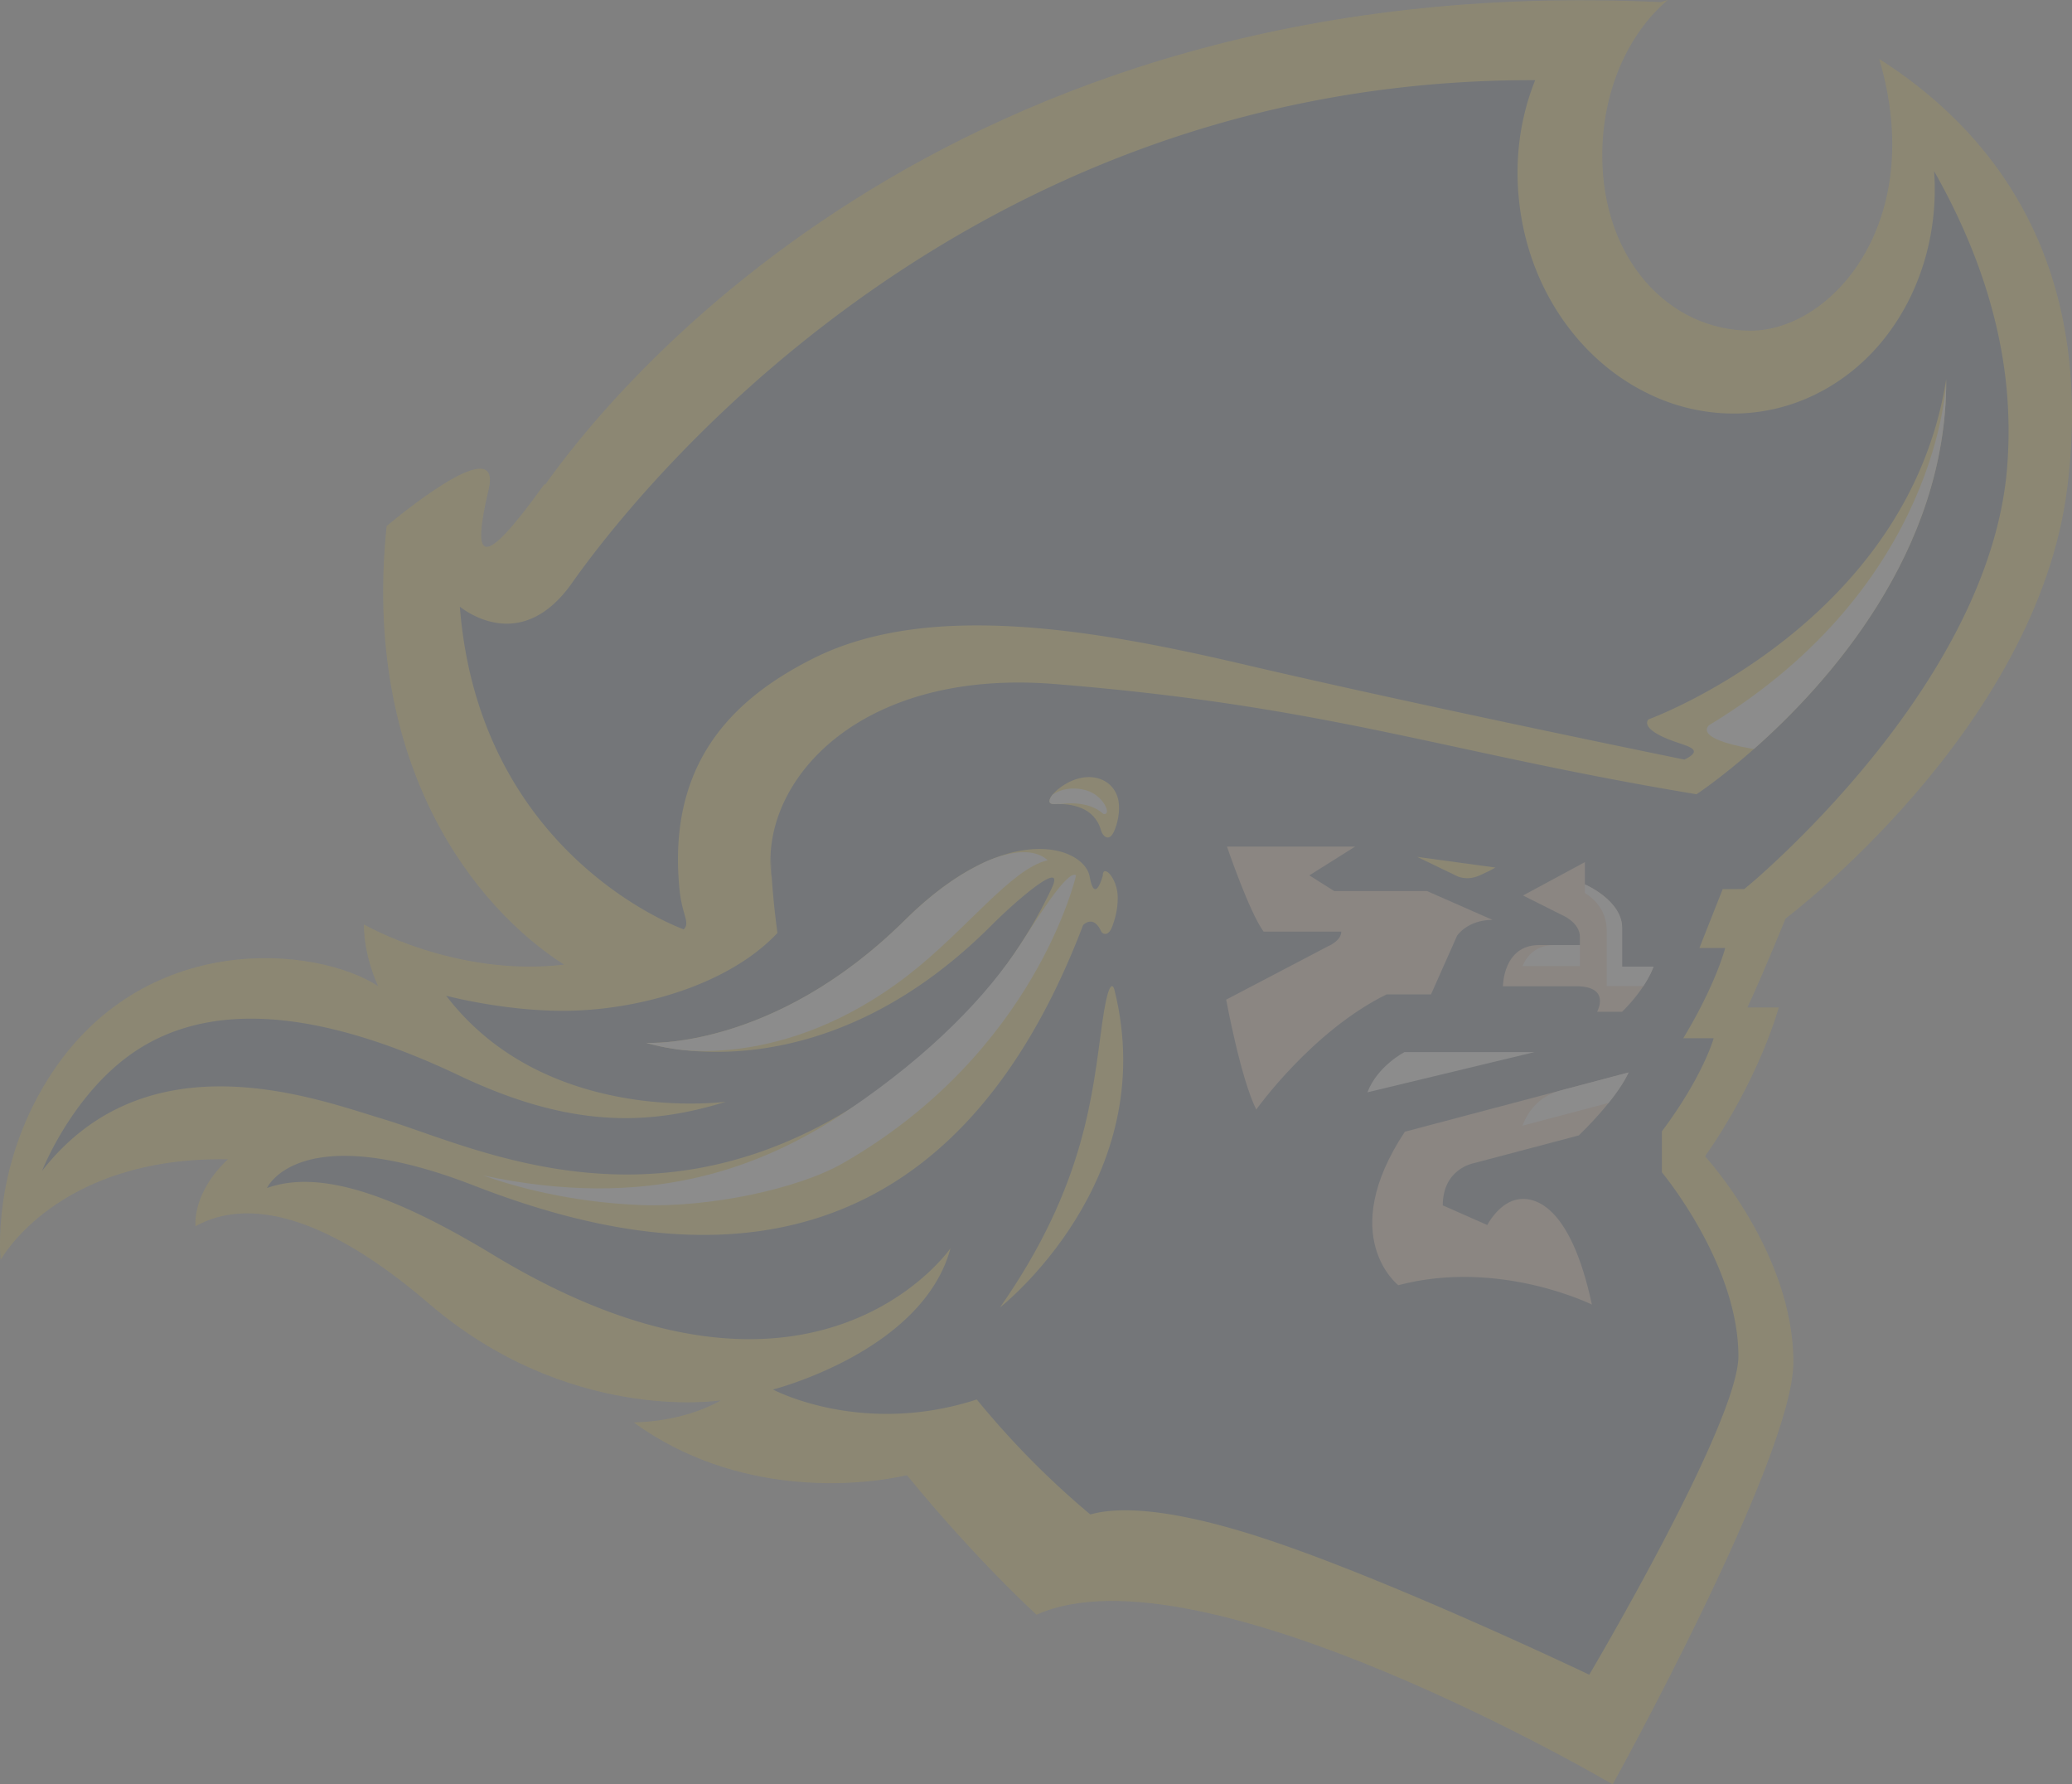 <svg xmlns="http://www.w3.org/2000/svg" width="100mm" height="325.406" viewBox="0 0 100 86.097"><rect x="0" y="0" width="100" height="86.097" fill="#808080" stroke="none"/><g opacity=".1" stroke-width=".01"><path d="M90.696 2.846c2.34 7.9-2.322 13.109-6.202 13.109-3.959 0-7.165-3.46-7.165-8.455 0-3.123 1.253-5.876 3.16-7.5l-.342.103C45.226-1.547 29.018 19.565 26.31 23.389l-.037-.026c-3.076 4.281-3.502 3.693-2.689.253.713-3.026-4.924 1.768-4.924 1.768-1.197 11.55 4.255 18.417 8.566 21.161-5.253.614-9.662-1.94-9.662-1.94-.006 1.503.649 2.918.689 2.977-2.976-1.933-11.391-2.787-15.95 4.503-2.749 4.396-2.271 8.71-2.271 8.71s2.699-5 10.967-4.858c-1.757 1.656-1.563 3.227-1.563 3.227 2.536-1.398 6.29-.536 11.24 3.715 6.707 5.765 13.893 4.727 14.114 4.689-1.891 1.087-4.208 1.064-4.208 1.064 4.946 3.59 10.777 3.099 13.188 2.548 3.438 4.19 6.257 6.731 6.257 6.731 7.869-3.532 27.806 8.186 27.806 8.186s8.72-15.737 8.72-20.377c0-5.302-4.264-9.926-4.264-9.926 2.644-3.772 3.558-7.18 3.558-7.18h-1.515c.79-1.688 1.843-4.294 1.843-4.294s12.144-9.096 13.598-20.792c1.403-11.278-3.945-17.426-9.076-20.682" fill="#ffd100"/><path d="M96.936 20.464c-.058-4.58-1.63-8.757-3.591-12.205a12.255 12.255 0 0 1-.255 3.506c-.193.87-.483 1.714-.86 2.505-.399.833-.908 1.63-1.52 2.347a9.77 9.77 0 0 1-2.435 2.057c-.075.045-.15.086-.225.13a7.006 7.006 0 0 1-.232.123c-.078.043-.156.08-.236.12a8.984 8.984 0 0 1-3.686.904 9.358 9.358 0 0 1-4.104-.844c-1.518-.687-2.933-1.785-4.077-3.286-1.25-1.643-2.114-3.684-2.385-5.993-.251-2.131.039-4.164.763-5.96-28.184-.09-43.892 20.582-46.486 24.26-2.289 3.245-4.83 1.594-5.414 1.146.95 12.113 10.805 15.568 10.805 15.568.331-.332-.085-.685-.204-1.94-.584-5.967 2.44-9.125 6.48-11.143 5.607-2.805 13.691-1.354 20.826.316 8.61 2.013 21.196 4.577 21.196 4.577 1.01-.503.13-.64-.61-.919-1.62-.61-1.12-1.023-1.12-1.023s12.479-4.55 14.361-16.4l.002.075c0 12.009-12.05 19.938-12.05 19.938-12.182-2.019-17.655-4.244-30.966-5.318-8.77-.706-13.435 3.902-13.716 8.115v.01c0 .062.003.507.054 1.26v.006c.043.656.125 1.546.27 2.62-2.225 2.377-6.306 3.638-9.85 3.748-3.094.095-6.138-.72-6.138-.72 4.74 6.205 13.211 5.153 13.501 5.115-3.848 1.199-7.627 1.226-12.87-1.264C15.685 48.818 9.88 47.98 5.878 51.2c-2.564 2.062-3.811 5.201-3.85 5.3 5.114-6.561 13.255-3.469 16.41-2.521 4.265 1.277 12.654 5.6 22.535-.442 5.674-3.47 8.497-7.943 9.782-10.67.706-1.49-1.673.547-2.896 1.773-8.438 8.454-16.668 5.677-16.668 5.677s6.123.38 12.498-5.934c4.916-4.868 8.636-3.532 8.901-2.083.253 1.39.635-.053.635-.053 0-.576.719.109.719 1.078 0 .47-.087.903-.266 1.38-.182.488-.463.386-.537.225-.381-.823-.868-.294-.868-.294-7.195 18.873-21.286 15.716-29.415 12.562-8.46-3.283-9.974.127-9.974.127 2.462-.884 5.931.203 10.92 3.225 15.266 9.237 21.93-.12 22.069-.32-1.343 4.984-8.568 6.815-8.568 6.815s4.272 2.29 9.835.482c.23.28.465.56.706.838a41.135 41.135 0 0 0 4.775 4.71c1.259-.357 3.637-.368 8.111 1.068 6.135 1.97 15.97 6.664 15.97 6.664S83.9 68.654 83.9 65.435c0-4.45-3.693-8.869-3.693-8.869V54.59c2.004-2.68 2.5-4.494 2.5-4.494H81.24c1.597-2.644 2.022-4.355 2.022-4.355h-1.243l1.123-2.84s1.04 0 1.045-.003c.018-.02.14-.116.34-.287.067-.06.145-.126.232-.2 2.378-2.093 11.373-10.565 12.112-19.869.055-.707.076-1.398.067-2.08" fill="#0c2340"/><path d="M93.929 18.385s-.293 9.852-11.435 16.6c0 0-.863.628 2.04 1.138.038.006.077.012.116.015 3.558-3.141 9.279-9.478 9.279-17.753" fill="#fff"/><path d="M37.25 42.39a20.372 20.372 0 0 1-.054-1.261c-.031.426-.01.848.054 1.26M33.565 44.652l.015-.008c-.006.002-.009.005-.015.008M34.218 44.33c.006-.003.015-.007.018-.012-.006.002-.012.008-.018.011" fill="#1a2846"/><path d="M50.888 38.796c.786-.034 1.939.128 2.254 1.283.064.234.367.582.615.055.185-.395.305-.994.228-1.462-.196-1.201-1.66-1.642-2.964-.555-.336.282-.571.697-.133.68M53.194 49.37c-.466 3.329-.786 7.803-4.932 13.716 0 0 7.808-6.092 5.531-15.294-.115-.458-.338-.264-.599 1.578" fill="#ffd100"/><path d="M64.732 44.952h-3.747c-.695-.946-1.768-4.104-1.768-4.104h6.185l-2.21 1.39 1.202.758h4.48l3.158 1.389c-1.2 0-1.706.756-1.706.756l-1.262 2.84H66.92c-3.6 1.768-6.29 5.556-6.29 5.556-.757-1.515-1.451-5.303-1.451-5.303l4.938-2.587s.616-.254.616-.695M76.829 62.948s-4.482-2.222-9.343-.935c0 0-3.03-2.354.316-7.406l10.794-2.858s-.441 1.128-2.398 3.035l-5.09 1.346s-1.476.265-1.476 2.031l2.147.948s.507-.987 1.352-1.21c.845-.224 2.647.136 3.698 5.05M78.287 48.819h-1.206s.686-1.231-1.007-1.231h-3.538s0-1.988 1.744-1.988h1.97v-.391c0-.722-.905-1.078-.905-1.078l-1.839-.923 2.984-1.61v1.09l.01-.011s1.787.767 1.787 2.093v1.87h1.516s-.315.994-1.516 2.178" fill="#f2bf9b"/><path d="M52.423 38.135c-1.007-.288-1.632.218-1.632.219-.181.231-.226.456.097.443.097-.006.202-.006.309-.003 1.46-.186 2.047.477 2.047.477.441.102.035-.891-.82-1.136M47.197 41.76c-1.065.535-2.247 1.376-3.508 2.623-6.375 6.315-12.498 5.935-12.498 5.935s.456.153 1.262.279c.006 0 5.373 1.11 11.385-3.553 2.808-2.177 4.973-5.14 6.726-5.536-1.104-1.003-3.367.252-3.367.252M23.317 56.717l-.008-.001.006.001" fill="#fff"/><path d="M49.266 45.54c-1.621 2.506-4.343 5.323-8.293 7.998-4.312 2.92-9.782 4.86-17.655 3.18 1.519.534 4.169 1.293 7.622 1.427 3.278.126 7.56-.768 9.743-2.02 9.326-5.35 11.251-13.89 11.251-13.89-.41-.319-2.028 2.318-2.668 3.305M78.287 46.642V44.77c0-1.304-1.725-2.065-1.784-2.09-.01.003-.013.006-.013.006v.4c.52.324 1.055.89 1.055 1.84v2.654h1.766c.374-.564.492-.94.492-.94h-1.516M75.013 45.6c-.885 0-1.32.512-1.535 1.017h2.773V45.6h-1.238M75.308 52.62c-1.054.279-1.573 1.028-1.83 1.697l4.157-1.1c.754-.941.961-1.468.961-1.468l-3.288.87" fill="#fff"/><path d="M68.401 41.347l1.888.911s.475.276 1.131-.023c.424-.194.357-.159.753-.374l-3.772-.514" fill="#ffd100"/><path d="M74.058 50.765h-6.274s-1.305.67-1.788 1.94l8.062-1.94" fill="#fff"/></g></svg>